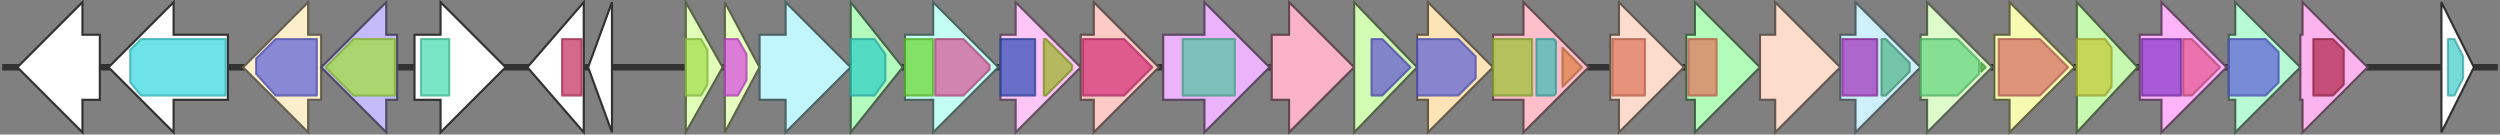<svg version="1.1" baseProfile="full" xmlns="http://www.w3.org/2000/svg" width="1152" height="62">
	<rect width="100%" height="100%" fill="#808080" stroke="none"/>
	<line x1="1" y1="31" x2="1151" y2="31" style="stroke:rgb(50,50,50); stroke-width:3 "/>
	<g>
		<title>wcfT</title>
		<polygon class="wcfT" points="350,16 362,16 362,1 392,31 362,61 362,46 350,46" fill="rgb(193,247,252)" fill-opacity="1.0" stroke="rgb(77,98,100)" stroke-width="1" />
	</g>
	<g>
		<title>wcfU</title>
		<polygon class="wcfU" points="392,16 392,16 392,1 416,31 392,61 392,46 392,46" fill="rgb(180,252,190)" fill-opacity="1.0" stroke="rgb(72,100,76)" stroke-width="1" />
		<g>
			<title>PF12804</title>
			<polygon class="PF12804" points="392,18 403,18 408,25 408,37 403,44 392,44" stroke-linejoin="round" width="16" height="26" fill="rgb(52,209,196)" stroke="rgb(41,167,156)" stroke-width="1" opacity="0.75" />
		</g>
	</g>
	<g>
		<title>aepX</title>
		<polygon class="aepX" points="417,16 430,16 430,1 460,31 430,61 430,46 417,46" fill="rgb(195,254,243)" fill-opacity="1.0" stroke="rgb(77,101,97)" stroke-width="1" />
		<g>
			<title>PF01467</title>
			<rect class="PF01467" x="417" y="18" stroke-linejoin="round" width="13" height="26" fill="rgb(110,215,57)" stroke="rgb(88,172,45)" stroke-width="1" opacity="0.75" />
		</g>
		<g>
			<title>PF13714</title>
			<polygon class="PF13714" points="431,18 444,18 456,30 456,32 444,44 431,44" stroke-linejoin="round" width="25" height="26" fill="rgb(215,91,155)" stroke="rgb(172,72,123)" stroke-width="1" opacity="0.75" />
		</g>
	</g>
	<g>
		<title>aepY</title>
		<polygon class="aepY" points="461,16 468,16 468,1 498,31 468,61 468,46 461,46" fill="rgb(254,198,247)" fill-opacity="1.0" stroke="rgb(101,79,98)" stroke-width="1" />
		<g>
			<title>PF02776</title>
			<rect class="PF02776" x="461" y="18" stroke-linejoin="round" width="16" height="26" fill="rgb(55,81,185)" stroke="rgb(44,64,148)" stroke-width="1" opacity="0.75" />
		</g>
		<g>
			<title>PF02775</title>
			<polygon class="PF02775" points="481,18 482,18 494,30 494,32 482,44 481,44" stroke-linejoin="round" width="13" height="26" fill="rgb(156,179,45)" stroke="rgb(124,143,36)" stroke-width="1" opacity="0.75" />
		</g>
	</g>
	<g>
		<title>aepZ</title>
		<polygon class="aepZ" points="498,16 504,16 504,1 534,31 504,61 504,46 498,46" fill="rgb(252,203,198)" fill-opacity="1.0" stroke="rgb(100,81,79)" stroke-width="1" />
		<g>
			<title>PF00266</title>
			<polygon class="PF00266" points="499,18 518,18 531,31 531,31 518,44 499,44" stroke-linejoin="round" width="32" height="26" fill="rgb(214,54,122)" stroke="rgb(171,43,97)" stroke-width="1" opacity="0.75" />
		</g>
	</g>
	<g>
		<title>wzx</title>
		<polygon class="wzx" points="536,16 555,16 555,1 585,31 555,61 555,46 536,46" fill="rgb(235,180,250)" fill-opacity="1.0" stroke="rgb(93,72,100)" stroke-width="1" />
		<g>
			<title>PF13440</title>
			<rect class="PF13440" x="545" y="18" stroke-linejoin="round" width="24" height="26" fill="rgb(90,196,165)" stroke="rgb(72,156,132)" stroke-width="1" opacity="0.75" />
		</g>
	</g>
	<g>
		<title>wcfV</title>
		<polygon class="wcfV" points="586,16 594,16 594,1 624,31 594,61 594,46 586,46" fill="rgb(251,179,202)" fill-opacity="1.0" stroke="rgb(100,71,80)" stroke-width="1" />
	</g>
	<g>
		<title>wcfW</title>
		<polygon class="wcfW" points="624,16 624,16 624,1 653,31 624,61 624,46 624,46" fill="rgb(210,252,180)" fill-opacity="1.0" stroke="rgb(84,100,72)" stroke-width="1" />
		<g>
			<title>PF01531</title>
			<polygon class="PF01531" points="632,18 637,18 650,31 637,44 632,44" stroke-linejoin="round" width="20" height="26" fill="rgb(101,92,208)" stroke="rgb(80,73,166)" stroke-width="1" opacity="0.75" />
		</g>
	</g>
	<g>
		<title>wcfX</title>
		<polygon class="wcfX" points="653,16 658,16 658,1 688,31 658,61 658,46 653,46" fill="rgb(253,227,181)" fill-opacity="1.0" stroke="rgb(101,90,72)" stroke-width="1" />
		<g>
			<title>PF01370</title>
			<polygon class="PF01370" points="653,18 672,18 680,26 680,36 672,44 653,44" stroke-linejoin="round" width="27" height="26" fill="rgb(98,102,214)" stroke="rgb(78,81,171)" stroke-width="1" opacity="0.75" />
		</g>
	</g>
	<g>
		<title>wcfY</title>
		<polygon class="wcfY" points="688,16 702,16 702,1 732,31 702,61 702,46 688,46" fill="rgb(254,191,203)" fill-opacity="1.0" stroke="rgb(101,76,81)" stroke-width="1" />
		<g>
			<title>PF03721</title>
			<rect class="PF03721" x="688" y="18" stroke-linejoin="round" width="18" height="26" fill="rgb(156,194,58)" stroke="rgb(124,155,46)" stroke-width="1" opacity="0.75" />
		</g>
		<g>
			<title>PF00984</title>
			<polygon class="PF00984" points="708,18 716,18 717,19 717,43 716,44 708,44" stroke-linejoin="round" width="9" height="26" fill="rgb(69,189,184)" stroke="rgb(55,151,147)" stroke-width="1" opacity="0.75" />
		</g>
		<g>
			<title>PF03720</title>
			<polygon class="PF03720" points="720,22 729,31 720,40" stroke-linejoin="round" width="10" height="26" fill="rgb(221,130,74)" stroke="rgb(176,103,59)" stroke-width="1" opacity="0.75" />
		</g>
	</g>
	<g>
		<polygon class="NoName" points="46,16 38,16 38,1 8,31 38,61 38,46 46,46" fill="rgb(255,255,255)" fill-opacity="1.0" stroke="rgb(50,50,50)" stroke-width="1" />
	</g>
	<g>
		<title>wcfZ</title>
		<polygon class="wcfZ" points="742,16 746,16 746,1 776,31 746,61 746,46 742,46" fill="rgb(252,220,204)" fill-opacity="1.0" stroke="rgb(100,88,81)" stroke-width="1" />
		<g>
			<title>PF00535</title>
			<rect class="PF00535" x="743" y="18" stroke-linejoin="round" width="15" height="26" fill="rgb(224,122,96)" stroke="rgb(179,97,76)" stroke-width="1" opacity="0.75" />
		</g>
	</g>
	<g>
		<title>wcgQ</title>
		<polygon class="wcgQ" points="777,16 781,16 781,1 811,31 781,61 781,46 777,46" fill="rgb(179,251,185)" fill-opacity="1.0" stroke="rgb(71,100,74)" stroke-width="1" />
		<g>
			<title>PF00535</title>
			<rect class="PF00535" x="778" y="18" stroke-linejoin="round" width="13" height="26" fill="rgb(224,122,96)" stroke="rgb(179,97,76)" stroke-width="1" opacity="0.75" />
		</g>
	</g>
	<g>
		<title>wzy</title>
		<polygon class="wzy" points="811,16 818,16 818,1 848,31 818,61 818,46 811,46" fill="rgb(252,220,203)" fill-opacity="1.0" stroke="rgb(100,88,81)" stroke-width="1" />
	</g>
	<g>
		<title>wcgR</title>
		<polygon class="wcgR" points="848,16 855,16 855,1 885,31 855,61 855,46 848,46" fill="rgb(206,240,253)" fill-opacity="1.0" stroke="rgb(82,96,101)" stroke-width="1" />
		<g>
			<title>PF13439</title>
			<rect class="PF13439" x="849" y="18" stroke-linejoin="round" width="16" height="26" fill="rgb(162,57,186)" stroke="rgb(129,45,148)" stroke-width="1" opacity="0.75" />
		</g>
		<g>
			<title>PF13692</title>
			<polygon class="PF13692" points="867,18 869,18 880,29 880,33 869,44 867,44" stroke-linejoin="round" width="13" height="26" fill="rgb(85,182,142)" stroke="rgb(68,145,113)" stroke-width="1" opacity="0.75" />
		</g>
	</g>
	<g>
		<title>wcgS</title>
		<polygon class="wcgS" points="885,16 888,16 888,1 918,31 888,61 888,46 885,46" fill="rgb(222,252,203)" fill-opacity="1.0" stroke="rgb(88,100,81)" stroke-width="1" />
		<g>
			<title>PF02719</title>
			<polygon class="PF02719" points="885,18 902,18 912,28 912,34 902,44 885,44" stroke-linejoin="round" width="27" height="26" fill="rgb(103,215,129)" stroke="rgb(82,172,103)" stroke-width="1" opacity="0.75" />
		</g>
		<g>
			<title>PF08485</title>
			<polygon class="PF08485" points="913,29 915,31 913,33" stroke-linejoin="round" width="4" height="26" fill="rgb(79,191,68)" stroke="rgb(63,152,54)" stroke-width="1" opacity="0.75" />
		</g>
	</g>
	<g>
		<title>wcgT</title>
		<polygon class="wcgT" points="919,16 926,16 926,1 956,31 926,61 926,46 919,46" fill="rgb(247,251,177)" fill-opacity="1.0" stroke="rgb(98,100,70)" stroke-width="1" />
		<g>
			<title>PF02350</title>
			<polygon class="PF02350" points="921,18 940,18 953,31 940,44 921,44" stroke-linejoin="round" width="33" height="26" fill="rgb(212,113,103)" stroke="rgb(169,90,82)" stroke-width="1" opacity="0.75" />
		</g>
	</g>
	<g>
		<title>wcgU</title>
		<polygon class="wcgU" points="957,16 957,16 957,1 985,31 957,61 957,46 957,46" fill="rgb(199,250,176)" fill-opacity="1.0" stroke="rgb(79,100,70)" stroke-width="1" />
		<g>
			<title>PF04321</title>
			<polygon class="PF04321" points="957,18 970,18 973,22 973,40 970,44 957,44" stroke-linejoin="round" width="16" height="26" fill="rgb(196,203,60)" stroke="rgb(156,162,47)" stroke-width="1" opacity="0.75" />
		</g>
	</g>
	<g>
		<title>wcgV</title>
		<polygon class="wcgV" points="986,16 996,16 996,1 1026,31 996,61 996,46 986,46" fill="rgb(253,180,248)" fill-opacity="1.0" stroke="rgb(101,72,99)" stroke-width="1" />
		<g>
			<title>PF13579</title>
			<rect class="PF13579" x="987" y="18" stroke-linejoin="round" width="18" height="26" fill="rgb(143,60,202)" stroke="rgb(114,47,161)" stroke-width="1" opacity="0.75" />
		</g>
		<g>
			<title>PF00534</title>
			<polygon class="PF00534" points="1006,18 1010,18 1023,31 1023,31 1010,44 1006,44" stroke-linejoin="round" width="17" height="26" fill="rgb(228,92,150)" stroke="rgb(182,73,119)" stroke-width="1" opacity="0.75" />
		</g>
	</g>
	<g>
		<title>wcgW</title>
		<polygon class="wcgW" points="1027,16 1030,16 1030,1 1060,31 1030,61 1030,46 1027,46" fill="rgb(183,250,211)" fill-opacity="1.0" stroke="rgb(73,100,84)" stroke-width="1" />
		<g>
			<title>PF01370</title>
			<polygon class="PF01370" points="1027,18 1044,18 1050,24 1050,38 1044,44 1027,44" stroke-linejoin="round" width="23" height="26" fill="rgb(98,102,214)" stroke="rgb(78,81,171)" stroke-width="1" opacity="0.75" />
		</g>
	</g>
	<g>
		<title>wcgX</title>
		<polygon class="wcgX" points="1060,16 1061,16 1061,1 1091,31 1061,61 1061,46 1060,46" fill="rgb(251,180,237)" fill-opacity="1.0" stroke="rgb(100,72,94)" stroke-width="1" />
		<g>
			<title>PF00953</title>
			<polygon class="PF00953" points="1066,18 1075,18 1080,23 1080,39 1075,44 1066,44" stroke-linejoin="round" width="14" height="26" fill="rgb(179,46,82)" stroke="rgb(143,36,65)" stroke-width="1" opacity="0.75" />
		</g>
	</g>
	<g>
		<polygon class="NoName" points="105,16 80,16 80,1 50,31 80,61 80,46 105,46" fill="rgb(255,255,255)" fill-opacity="1.0" stroke="rgb(50,50,50)" stroke-width="1" />
		<g>
			<title>PF00501</title>
			<polygon class="PF00501" points="60,23 65,18 104,18 104,44 65,44 60,38" stroke-linejoin="round" width="44" height="26" fill="rgb(60,217,223)" stroke="rgb(48,173,178)" stroke-width="1" opacity="0.75" />
		</g>
	</g>
	<g>
		<polygon class="NoName" points="1125,16 1125,16 1125,1 1140,31 1125,61 1125,46 1125,46" fill="rgb(255,255,255)" fill-opacity="1.0" stroke="rgb(50,50,50)" stroke-width="1" />
		<g>
			<title>PF00216</title>
			<polygon class="PF00216" points="1128,18 1131,18 1135,26 1135,36 1131,44 1128,44" stroke-linejoin="round" width="7" height="26" fill="rgb(73,205,204)" stroke="rgb(58,164,163)" stroke-width="1" opacity="0.75" />
		</g>
	</g>
	<g>
		<title>fcl</title>
		<polygon class="fcl" points="148,16 142,16 142,1 112,31 142,61 142,46 148,46" fill="rgb(253,238,203)" fill-opacity="1.0" stroke="rgb(101,95,81)" stroke-width="1" />
		<g>
			<title>PF01370</title>
			<polygon class="PF01370" points="118,27 127,18 146,18 146,44 127,44 118,34" stroke-linejoin="round" width="28" height="26" fill="rgb(98,102,214)" stroke="rgb(78,81,171)" stroke-width="1" opacity="0.75" />
		</g>
	</g>
	<g>
		<title>gmd</title>
		<polygon class="gmd" points="183,16 178,16 178,1 148,31 178,61 178,46 183,46" fill="rgb(197,187,251)" fill-opacity="1.0" stroke="rgb(78,74,100)" stroke-width="1" />
		<g>
			<title>PF16363</title>
			<polygon class="PF16363" points="150,31 163,18 182,18 182,44 163,44" stroke-linejoin="round" width="33" height="26" fill="rgb(162,221,65)" stroke="rgb(129,176,51)" stroke-width="1" opacity="0.75" />
		</g>
	</g>
	<g>
		<polygon class="NoName" points="191,16 203,16 203,1 233,31 203,61 203,46 191,46" fill="rgb(255,255,255)" fill-opacity="1.0" stroke="rgb(50,50,50)" stroke-width="1" />
		<g>
			<title>PF13173</title>
			<rect class="PF13173" x="194" y="18" stroke-linejoin="round" width="13" height="26" fill="rgb(77,222,177)" stroke="rgb(61,177,141)" stroke-width="1" opacity="0.75" />
		</g>
	</g>
	<g>
		<polygon class="NoName" points="269,16 269,16 269,1 243,31 269,61 269,46 269,46" fill="rgb(255,255,255)" fill-opacity="1.0" stroke="rgb(50,50,50)" stroke-width="1" />
		<g>
			<title>PF14297</title>
			<rect class="PF14297" x="259" y="18" stroke-linejoin="round" width="9" height="26" fill="rgb(197,55,100)" stroke="rgb(157,44,79)" stroke-width="1" opacity="0.75" />
		</g>
	</g>
	<g>
		<polygon class="NoName" points="282,16 282,16 282,1 271,31 282,61 282,46 282,46" fill="rgb(255,255,255)" fill-opacity="1.0" stroke="rgb(50,50,50)" stroke-width="1" />
	</g>
	<g>
		<title>upbY</title>
		<polygon class="upbY" points="316,16 316,16 316,1 333,31 316,61 316,46 316,46" fill="rgb(224,254,184)" fill-opacity="1.0" stroke="rgb(89,101,73)" stroke-width="1" />
		<g>
			<title>PF02357</title>
			<polygon class="PF02357" points="316,18 323,18 326,23 326,39 323,44 316,44" stroke-linejoin="round" width="10" height="26" fill="rgb(166,222,79)" stroke="rgb(132,177,63)" stroke-width="1" opacity="0.75" />
		</g>
	</g>
	<g>
		<title>upbZ</title>
		<polygon class="upbZ" points="334,16 334,16 334,1 350,31 334,61 334,46 334,46" fill="rgb(230,254,192)" fill-opacity="1.0" stroke="rgb(92,101,76)" stroke-width="1" />
		<g>
			<title>PF06603</title>
			<polygon class="PF06603" points="334,18 340,18 344,25 344,37 340,44 334,44" stroke-linejoin="round" width="10" height="26" fill="rgb(214,82,223)" stroke="rgb(171,65,178)" stroke-width="1" opacity="0.75" />
		</g>
	</g>
</svg>
